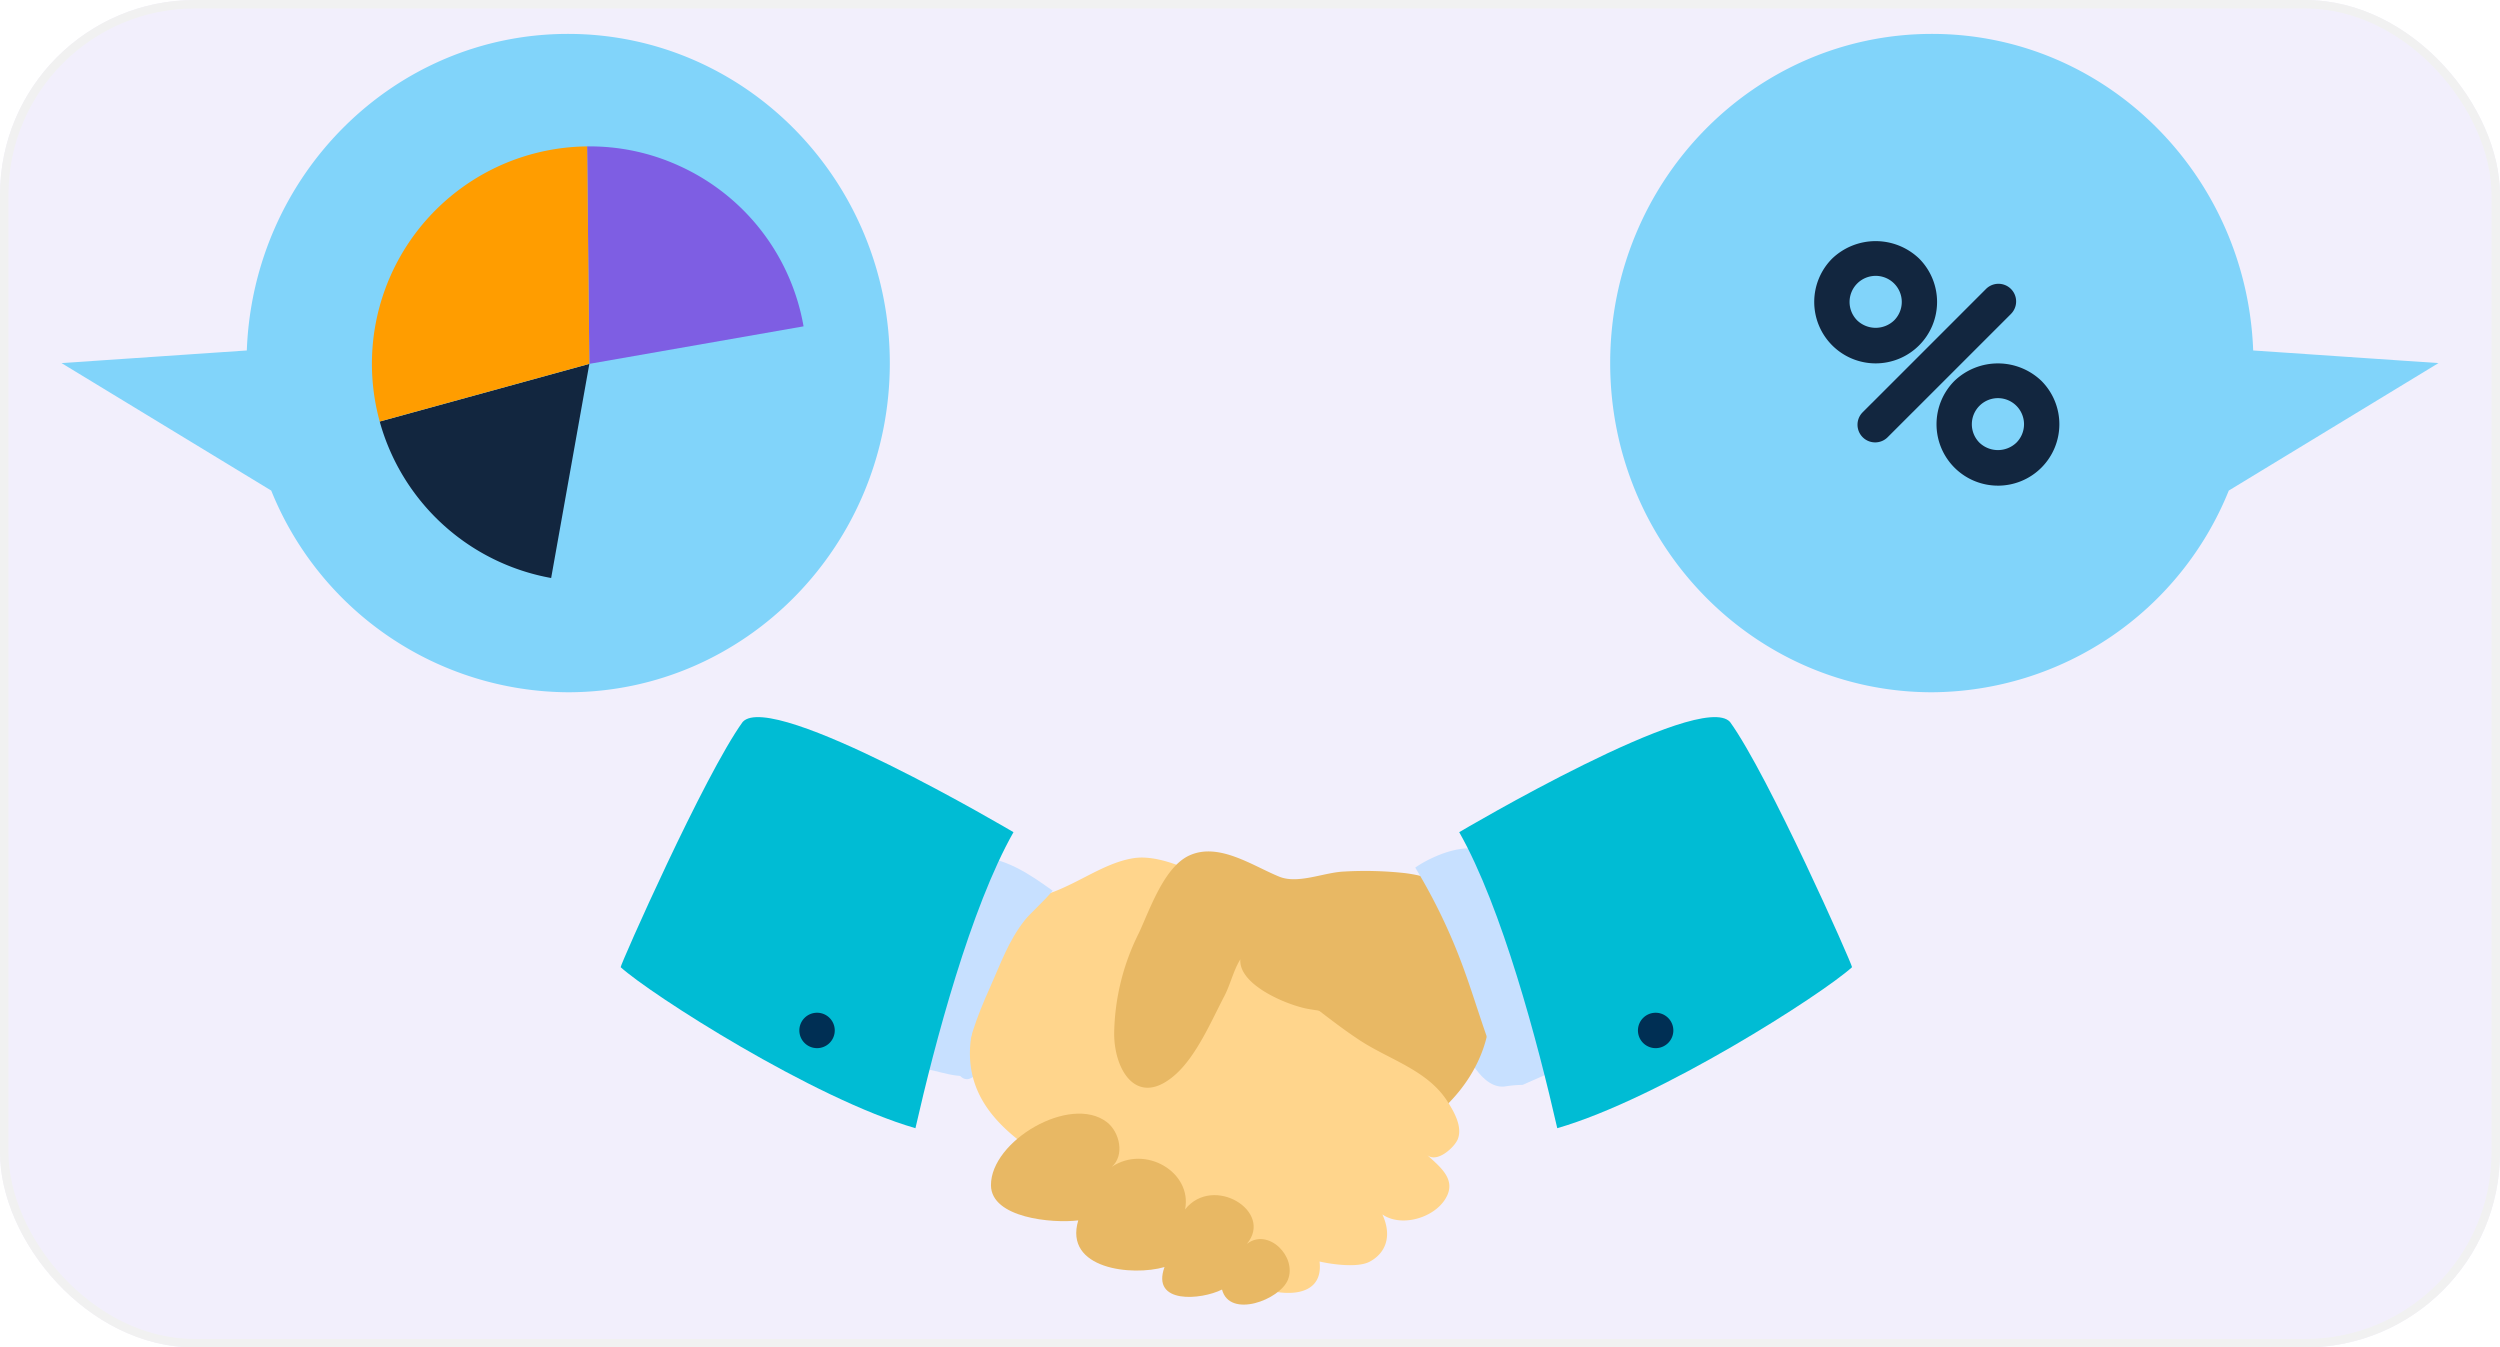 <svg xmlns="http://www.w3.org/2000/svg" width="295" height="159" viewBox="0 0 295 159">
  <g id="Grupo_151079" data-name="Grupo 151079" transform="translate(-180 -8933)">
    <g id="Rectángulo_44759" data-name="Rectángulo 44759" transform="translate(180 8933)" fill="#7e5ee3" stroke="#707070" stroke-width="1" opacity="0.1">
      <rect width="295" height="159" rx="23" stroke="none"/>
      <rect x="0.5" y="0.5" width="294" height="158" rx="22.5" fill="none"/>
    </g>
    <g id="handshake" transform="translate(-52.077 7369.632)">
      <g id="Grupo_151062" data-name="Grupo 151062" transform="translate(305.315 1647.989)">
        <g id="Grupo_151048" data-name="Grupo 151048" transform="translate(39.149 20.363)">
          <path id="Trazado_188065" data-name="Trazado 188065" d="M310.605,1636.56c2.042,4.8,4.617-2.354,5.251-3.938,1.217-3.051,2.361-5.893,3.8-8.908,1.061-2.23,2.644-3.344,1.252-5.91-1.109-2.048-2.773-2.773-4.557-.856-.948,1.025-1.242,4.239-1.625,5.545C313.987,1625.008,309.6,1634.149,310.605,1636.56Z" transform="translate(-310.457 -1615.831)" fill="#c7e0ff"/>
        </g>
        <g id="Grupo_151049" data-name="Grupo 151049" transform="translate(99.021 30.342)">
          <path id="Trazado_188066" data-name="Trazado 188066" d="M344.77,1633.814c-.183-2.171-1.159-3.782-2.086-6.035-.963-2.332-1.463-5.222-3.144-7.16l-.35,7.51C339.713,1629.709,341.847,1634.493,344.77,1633.814Z" transform="translate(-339.19 -1620.62)" fill="#c7e0ff"/>
        </g>
        <g id="Grupo_151050" data-name="Grupo 151050" transform="translate(68.425 20.489)">
          <path id="Trazado_188067" data-name="Trazado 188067" d="M324.682,1624.19c.515-3.2,2.475-5.53,5.809-5.741,2.757-.169,5.074,1.327,7.724.04,1.692-.827,1.555-2.153,3.732-2.523,2.807-.481,6.983,1.5,9.418,2.782,9.4,4.945,9.185,15.355,2.386,22.232-1.3,1.315-2.971,2.286-4.122,3.753-.706.9-.992,2.25-2.019,2.825-2.726,1.536-8.4-.531-10.971-1.571-4.255-1.719-5.832-5.885-8.412-9.21A16.6,16.6,0,0,1,324.682,1624.19Z" transform="translate(-324.507 -1615.891)" fill="#e8b864"/>
        </g>
        <g id="Grupo_151051" data-name="Grupo 151051" transform="translate(41.212 16.571)">
          <path id="Trazado_188068" data-name="Trazado 188068" d="M319.057,1618.72c4.247-.835,7.762-4.038,11.731-4.64,3.734-.569,9.1,2.565,11.963,4.313-6.66,3.344,1.113,7.635,4.059,9.489,3.809,2.4,6.928,5.247,10.617,7.677,3.492,2.3,8.056,3.544,10.392,7.262.748,1.186,1.763,2.911,1.208,4.392-.36.959-2.488,2.938-3.657,1.871,1.665,1.523,3.692,3.057,2.036,5.424-1.469,2.1-5.118,3.109-7.285,1.619,1.244,2.728.24,4.663-1.529,5.584-1.406.731-4.455.3-5.887-.033.571,4.851-5.491,4.053-8.289,2.553A134.9,134.9,0,0,1,329.8,1655.3c-7.345-5.22-19.914-8.983-18.191-20.223.485-3.165,1.5-6.028,1.5-9.781Z" transform="translate(-311.447 -1614.011)" fill="#ffd58c"/>
        </g>
        <g id="Grupo_151052" data-name="Grupo 151052" transform="translate(58.234 15.851)">
          <path id="Trazado_188069" data-name="Trazado 188069" d="M322.535,1623.285a27.226,27.226,0,0,0-2.919,11.877c.006,4.382,2.723,8.785,7.187,4.865,2.519-2.215,4.272-6.337,5.807-9.279.879-1.673,1.207-3.753,2.488-5.139a.476.476,0,0,0-.425.063c-1.319,3.376,5.224,6.116,7.837,6.576,11.035,1.948,10.681-3.255,12.632-2.89,1.486.281,6.074,1.965,6.518-2.878.55-6.03-1.165-9.4-7.689-10.254a43.135,43.135,0,0,0-7.224-.19c-2.39.1-5.42,1.511-7.647.606-3.126-1.267-7.1-4.076-10.575-2.521C325.523,1615.46,323.831,1620.5,322.535,1623.285Z" transform="translate(-319.616 -1613.666)" fill="#e8b864"/>
        </g>
        <g id="Grupo_151053" data-name="Grupo 151053" transform="translate(43.696 46.788)">
          <path id="Trazado_188070" data-name="Trazado 188070" d="M312.639,1636.967c.027,3.853,7.224,4.518,10.3,4.142-1.729,5.766,6.4,6.608,10.179,5.505-1.611,4.426,4.353,3.88,6.785,2.655.906,3.455,6.822,1.217,7.776-1.152,1.1-2.726-2.328-6.18-4.843-4.234,3.2-3.832-3.978-8.233-7.291-4.072.873-4.378-4.682-7.683-8.656-5.018,1.554-1.344.958-4.107-.588-5.291C321.97,1626.213,312.6,1631.735,312.639,1636.967Z" transform="translate(-312.639 -1628.512)" fill="#e8b864"/>
        </g>
        <g id="Grupo_151054" data-name="Grupo 151054" transform="translate(93.76 15.482)">
          <path id="Trazado_188071" data-name="Trazado 188071" d="M351.689,1634.529a23.941,23.941,0,0,0-1.252-5.178c-1.1-2.911-2.744-5.839-3.528-8.85-.527-2.023.2-4.818-1.577-6.282-2.213-1.832-6.76.2-8.666,1.544a67.435,67.435,0,0,1,5.7,11.886c1.709,4.661,2.93,9.433,5.143,13.894a15.334,15.334,0,0,1,1.827-.142l3.855-1.7A41.818,41.818,0,0,1,351.689,1634.529Z" transform="translate(-336.665 -1613.488)" fill="#c7e0ff"/>
        </g>
        <g id="Grupo_151055" data-name="Grupo 151055" transform="translate(33.219 16.498)">
          <path id="Trazado_188072" data-name="Trazado 188072" d="M314.45,1621.009c-.508,2.282-1.179,4.307-1.757,6.345-.7,2.511-2.648,10.223-5.082,11.619,2.676-.542,4.832.85,7.287.858.173-3.484,1.6-7.168,3.044-10.381,1.294-2.88,2.173-5.516,4.145-8.026.6-.756,2.157-2.123,3.284-3.459-2.9-2.088-5.657-3.922-9.027-3.989C315.335,1615.841,314.929,1618.865,314.45,1621.009Z" transform="translate(-307.611 -1613.976)" fill="#c7e0ff"/>
        </g>
        <g id="Grupo_151056" data-name="Grupo 151056" transform="translate(50.979 20.479)">
          <path id="Trazado_188073" data-name="Trazado 188073" d="M316.14,1615.887l-.006.006,0,0Z" transform="translate(-316.134 -1615.887)" fill="#c7e0ff"/>
        </g>
        <g id="Grupo_151057" data-name="Grupo 151057" transform="translate(50.985 20.374)">
          <path id="Trazado_188074" data-name="Trazado 188074" d="M316.2,1615.836a.7.7,0,0,1-.067.106c.027-.031.056-.06.081-.09Z" transform="translate(-316.137 -1615.836)" fill="#c7e0ff"/>
        </g>
        <g id="Grupo_151058" data-name="Grupo 151058">
          <path id="Trazado_188075" data-name="Trazado 188075" d="M338.022,1619.635c-5.053,8.918-9.268,24.8-11.569,34.93-12.082-3.492-31.294-15.828-34.784-19,0-.377,9.858-22.65,14.4-28.939C309.562,1602.786,338.022,1619.635,338.022,1619.635Z" transform="translate(-291.669 -1606.059)" fill="#00bcd4"/>
        </g>
        <g id="Grupo_151059" data-name="Grupo 151059" transform="translate(21.085 34.882)">
          <path id="Trazado_188076" data-name="Trazado 188076" d="M305.966,1624.889a2.089,2.089,0,1,0-2.086,2.088A2.089,2.089,0,0,0,305.966,1624.889Z" transform="translate(-301.788 -1622.799)" fill="#002f54"/>
        </g>
        <g id="Grupo_151060" data-name="Grupo 151060" transform="translate(98.95)">
          <path id="Trazado_188077" data-name="Trazado 188077" d="M339.156,1619.635c5.053,8.918,9.264,24.8,11.569,34.93,12.082-3.492,31.292-15.828,34.784-19,0-.377-9.86-22.65-14.4-28.939C367.614,1602.786,339.156,1619.635,339.156,1619.635Z" transform="translate(-339.156 -1606.059)" fill="#00bcd4"/>
        </g>
        <g id="Grupo_151061" data-name="Grupo 151061" transform="translate(120.04 34.882)">
          <path id="Trazado_188078" data-name="Trazado 188078" d="M349.277,1624.889a2.088,2.088,0,1,1,2.088,2.088A2.088,2.088,0,0,1,349.277,1624.889Z" transform="translate(-349.277 -1622.799)" fill="#002f54"/>
        </g>
      </g>
      <g id="Grupo_151070" data-name="Grupo 151070" transform="translate(422.077 1567.368)">
        <g id="Grupo_151064" data-name="Grupo 151064">
          <g id="Grupo_151063" data-name="Grupo 151063">
            <path id="Trazado_188079" data-name="Trazado 188079" d="M367.034,1567.368c20.481,0,37.13,16.6,37.9,37.355l21.865,1.49-24.744,15.042a37.992,37.992,0,0,1-35.019,23.8c-20.975,0-37.976-17.391-37.976-38.845S346.059,1567.368,367.034,1567.368Z" transform="translate(-329.058 -1567.368)" fill="#81d4fa"/>
          </g>
        </g>
        <g id="Grupo_151069" data-name="Grupo 151069" transform="translate(24.08 24.452)">
          <g id="Grupo_151068" data-name="Grupo 151068">
            <g id="Grupo_151065" data-name="Grupo 151065">
              <path id="Trazado_188080" data-name="Trazado 188080" d="M347.861,1593.529a7.249,7.249,0,0,1-5.126-12.373,7.425,7.425,0,0,1,10.252,0,7.249,7.249,0,0,1-5.126,12.373Zm0-10.327a3.08,3.08,0,0,0-2.177,5.257,3.151,3.151,0,0,0,4.355,0,3.078,3.078,0,0,0-2.177-5.257Z" transform="translate(-340.614 -1579.102)" fill="#12263f"/>
            </g>
            <g id="Grupo_151066" data-name="Grupo 151066" transform="translate(5.105 5.035)">
              <path id="Trazado_188081" data-name="Trazado 188081" d="M345.148,1600.235a2.084,2.084,0,0,1-1.473-3.557l14.551-14.548a2.083,2.083,0,1,1,2.946,2.946l-14.551,14.549A2.078,2.078,0,0,1,345.148,1600.235Z" transform="translate(-343.064 -1581.519)" fill="#12263f"/>
            </g>
            <g id="Grupo_151067" data-name="Grupo 151067" transform="translate(14.434 14.43)">
              <path id="Trazado_188082" data-name="Trazado 188082" d="M354.784,1600.452a7.245,7.245,0,0,1-5.124-12.369,7.417,7.417,0,0,1,10.248,0,7.246,7.246,0,0,1-5.124,12.371Zm0-10.325a3.081,3.081,0,0,0-2.18,5.257,3.155,3.155,0,0,0,4.355,0,3.079,3.079,0,0,0-2.175-5.257Z" transform="translate(-347.541 -1586.028)" fill="#12263f"/>
            </g>
          </g>
        </g>
      </g>
      <g id="Grupo_151078" data-name="Grupo 151078" transform="translate(239.339 1567.368)">
        <g id="Grupo_151072" data-name="Grupo 151072">
          <g id="Grupo_151071" data-name="Grupo 151071">
            <path id="Trazado_188083" data-name="Trazado 188083" d="M338.839,1567.368c-20.481,0-37.13,16.6-37.9,37.355l-21.863,1.49,24.744,15.042a37.989,37.989,0,0,0,35.017,23.8c20.975,0,37.976-17.391,37.976-38.845S359.813,1567.368,338.839,1567.368Z" transform="translate(-279.077 -1567.368)" fill="#81d4fa"/>
          </g>
        </g>
        <g id="Grupo_151077" data-name="Grupo 151077" transform="translate(36.616 13.273)">
          <g id="Grupo_151076" data-name="Grupo 151076">
            <g id="Grupo_151073" data-name="Grupo 151073" transform="translate(25.402 0.002)">
              <path id="Trazado_188084" data-name="Trazado 188084" d="M334.38,1594.972,309.1,1599.4l-.263-25.659a25.329,25.329,0,0,1,10.75,2.238A25.612,25.612,0,0,1,334.38,1594.972Z" transform="translate(-308.84 -1573.739)" fill="#7e5ee3"/>
            </g>
            <g id="Grupo_151074" data-name="Grupo 151074" transform="translate(0.929 25.663)">
              <path id="Trazado_188085" data-name="Trazado 188085" d="M317.324,1611.322a25.715,25.715,0,0,1-20.229-18.462l24.736-6.805Z" transform="translate(-297.095 -1586.054)" fill="#12263f"/>
            </g>
            <g id="Grupo_151075" data-name="Grupo 151075">
              <path id="Trazado_188086" data-name="Trazado 188086" d="M322.316,1599.4l-24.738,6.805a25.656,25.656,0,0,1,24.476-32.465Z" transform="translate(-296.649 -1573.738)" fill="#ff9d00"/>
            </g>
          </g>
        </g>
      </g>
    </g>
  </g>
</svg>
